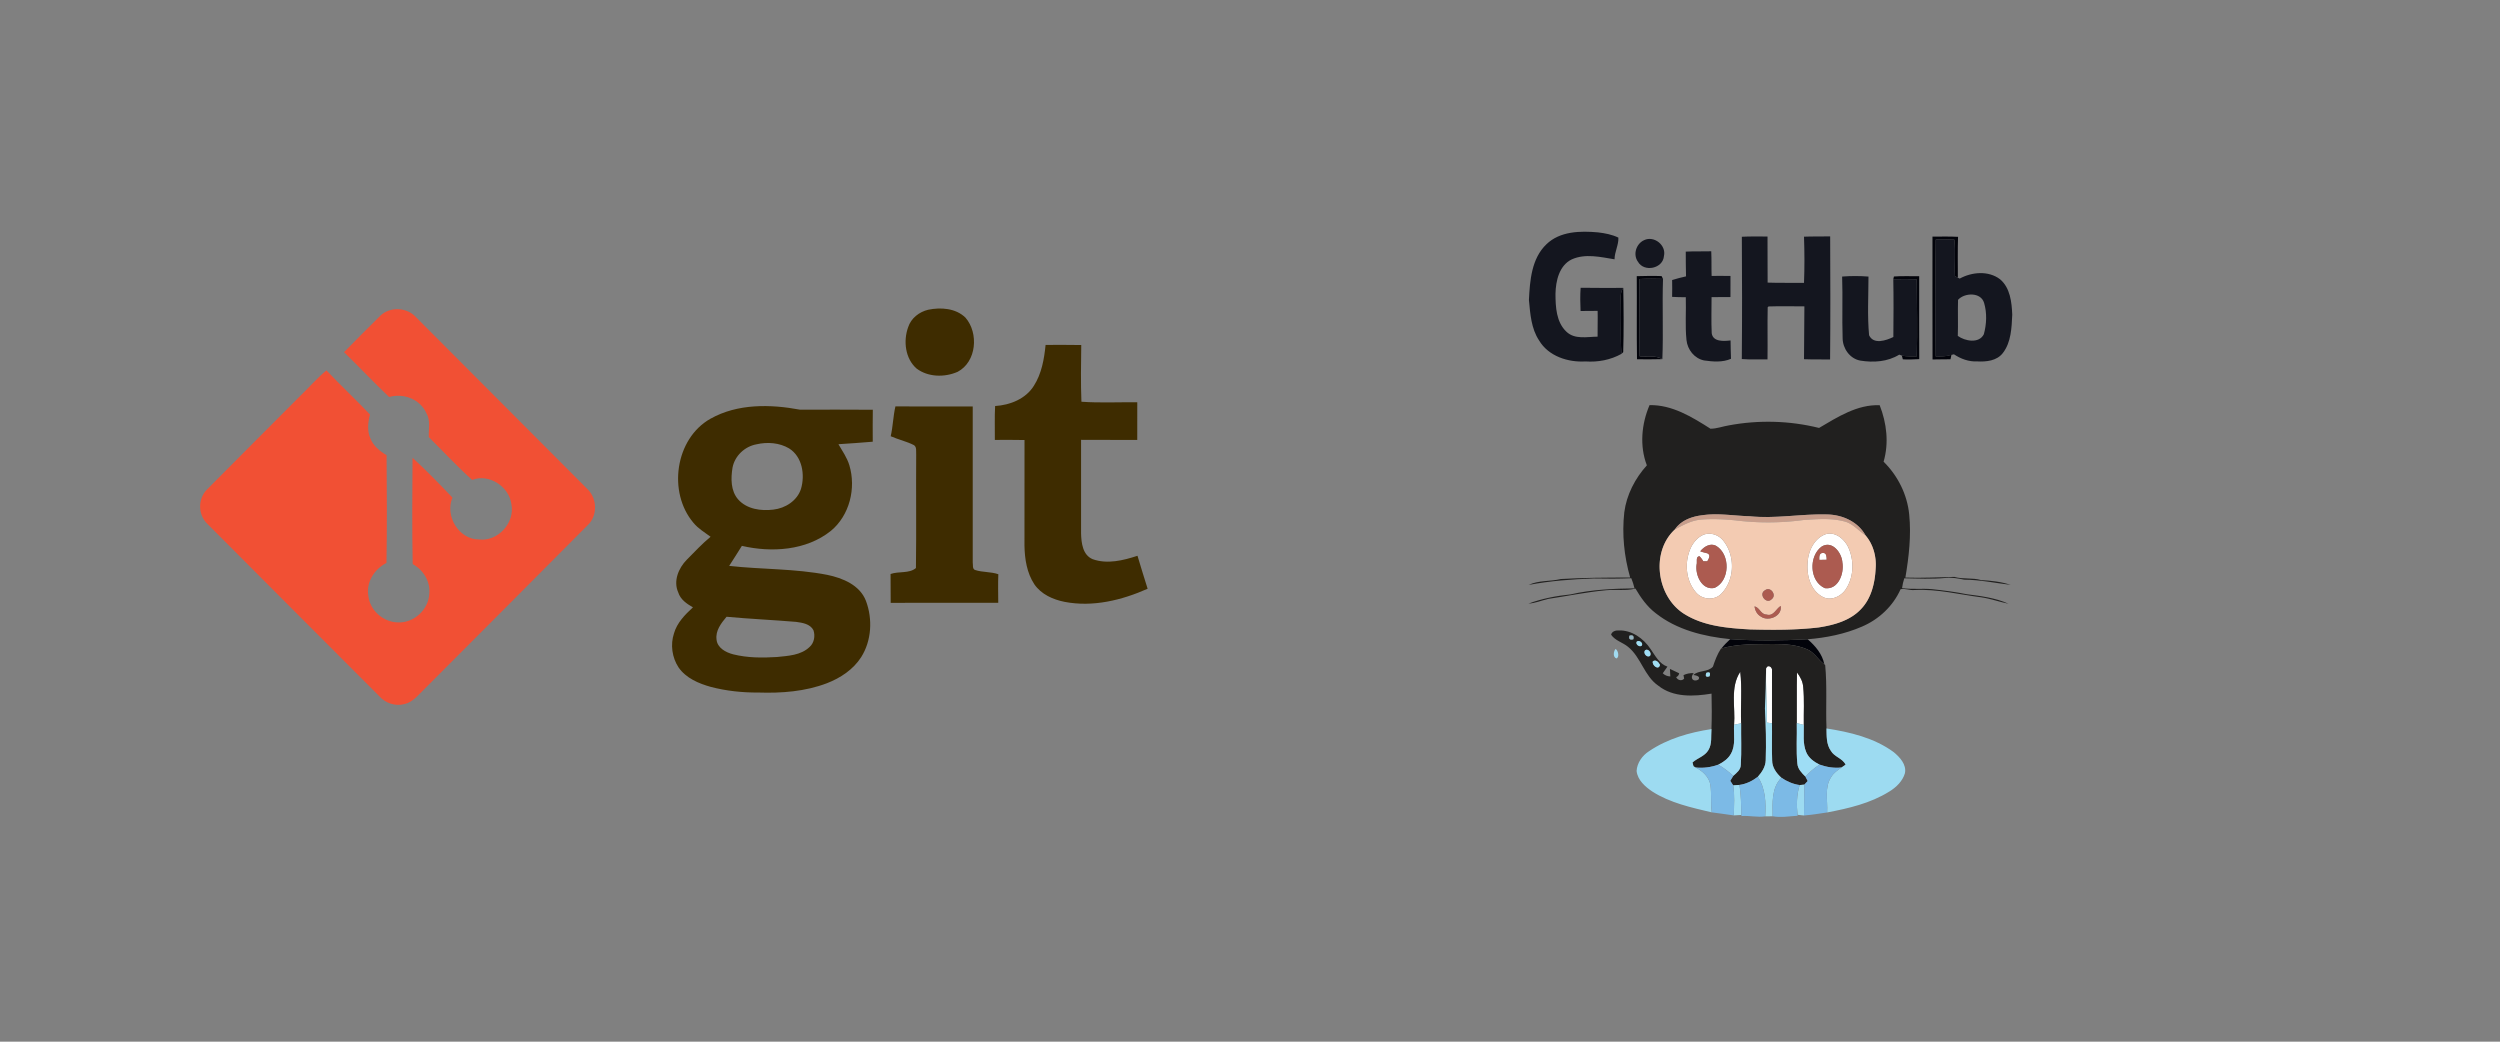 <svg viewBox="0 0 1200 500" xmlns="http://www.w3.org/2000/svg"><rect x="0" y="0" width="1200" height="500" fill="#808080" stroke="none"/><path d="M742.29 117.24c6.52-6.3 16.28-6.46 24.75-5.7 3.34.4 6.73 1.03 9.78 2.51.19 3.5-1.83 6.84-1.84 10.42-6.71-1.09-14.04-2.89-20.55.04-6.04 2.94-7.68 10.4-7.8 16.52.02 6.3.35 13.58 5.25 18.19 4.01 3.86 9.96 2.41 14.96 2.38-.06-4.13.14-8.26.02-12.38-2.74.03-5.47.04-8.19.06-.17-3.72-.23-7.44.03-11.15 6.82.14 13.64.04 20.47.06-1.63 2.31-1.22 5.17-1.21 7.82.23 7.94-.28 15.91.35 23.84-5.27 2.94-11.3 4.06-17.29 3.64-8.41.51-17.79-2.52-22.27-10.09-3.8-5.72-4.23-12.77-4.87-19.4.46-9.32 1.23-19.9 8.41-26.76zm93.79-3.6c4.1-.22 8.21-.1 12.33-.11.07 7.37-.03 14.75.05 22.12 5.81.23 11.63.03 17.46.13.3-7.38.26-14.79 0-22.17 4.18-.17 8.37-.04 12.56-.14.09 19.7.15 39.4-.04 59.09-4.17-.11-8.35.04-12.52-.14.07-8.46.13-16.91.19-25.36-5.74-.02-11.49-.15-17.22.04l-.4.39c-.18 8.33.04 16.68-.09 25.02-4.12-.05-8.23.16-12.34-.17.18-19.57.15-39.14.02-58.7zm-46.92 1.64c4.79-2.32 10.78 2.44 9.53 7.65-.46 5.99-9.48 7.85-12.43 2.77-2.57-3.45-.93-8.69 2.9-10.42zm139.99-.28c2.97-.21 5.95-.15 8.94.03.65 5.83-.02 11.69.29 17.54.35.18 1.04.54 1.39.71l.89.44c5.85-3.21 13.8-3.9 19.35.31 4.9 4.1 5.62 11.05 5.87 17.02-.3 6.25-.51 13.18-4.47 18.35-2.89 3.81-7.99 4.32-12.4 4.07-3.98.21-7.85-1.22-11.12-3.41-.3.07-.91.22-1.21.29-2.47.72-5.03.88-7.56.75-.23-18.7-.21-37.4.03-56.1m10.71 28.91c-.18 5.77.09 11.55-.12 17.32 3.47 2.53 10.21 3.81 12.51-.81 1.31-4.84 1.56-10.15.12-15-1.52-5.3-9.42-4.97-12.51-1.51zm-130.7-23.14c4.07-.2 8.16-.03 12.24-.16.2 3.94.04 7.88.18 11.83 3.01-.03 6.03-.04 9.05.02.02 3.37.02 6.74-.01 10.11-3.03.06-6.05.05-9.07.05 0 5.78-.2 11.56.07 17.33.6 4.23 5.87 3.83 9.05 3.45.06 2.94.08 5.87.21 8.81-4.02 1.79-8.66 1.4-12.9.8-4.67-.94-7.99-5.17-8.47-9.8-.7-6.82-.12-13.7-.33-20.55-2.2.01-4.38-.06-6.57-.17.06-2.7.07-5.39.01-8.08 2.18-.71 4.42-1.24 6.67-1.76-.14-3.96-.08-7.92-.13-11.88zm75.06 11.97c4.2-.32 8.44-.33 12.65.01-.01 9.37-.58 18.84.29 28.17 2.17 4.6 8.12 2.52 11.65.84.08-9.24.15-18.49-.03-27.73 3.74-.06 7.49-.08 11.24.01.07 12.35.42 24.71.02 37.05-2.4.02-4.83.12-7.17-.42l-1.24-.44c-5.6 3.45-12.38 3.88-18.72 2.85-4.99-.93-8.4-5.79-8.45-10.73-.34-9.86.11-19.74-.24-29.61z" fill="#14161f"/><path d="M927.59 113.58c4.08-.01 8.18-.12 12.27.1-.22 6.53-.09 13.07-.09 19.6-.35-.17-1.04-.53-1.39-.71-.31-5.85.36-11.71-.29-17.54-2.99-.18-5.97-.24-8.94-.03-.24 18.7-.26 37.4-.03 56.1 2.53.13 5.09-.03 7.56-.75-.11.53-.33 1.57-.44 2.1-2.88.09-5.76-.01-8.62.1-.11-19.66.02-39.31-.03-58.97zm-141.95 18.98c3.96-.1 7.94-.2 11.9-.04.18.34.54 1.01.71 1.34-3.76-.11-7.53-.14-11.28.06-.09 12.37-.17 24.75.06 37.12 3.62.35 7.61-.61 10.9 1.35-4.06.15-8.12.06-12.17.06-.22-13.29 0-26.59-.12-39.89zm123.44.16c4.03-.33 8.09-.06 12.13-.14.02 13.27-.07 26.53.02 39.8-2.62.11-5.25.29-7.87.1-.12-.45-.37-1.36-.49-1.81 2.34.54 4.77.44 7.17.42.4-12.34.05-24.7-.02-37.05-3.75-.09-7.5-.07-11.24-.01l.3-1.31zm-131.12 13.29c-.01-2.65-.42-5.51 1.21-7.82.19 10.27.28 20.57-.03 30.83l-.83.83c-.63-7.93-.12-15.9-.35-23.84zm52.55 160.78c12.35.86 24.8.74 37.17.05 3.67 3.19 7.04 7.09 8 12.02-3.01-2.15-4.79-5.76-8.3-7.22-5.16-2.21-10.88-2.55-16.42-2.52-8.26.12-16.66-.17-24.68 2.14 1.28-1.61 2.71-3.08 4.23-4.47z" fill="#02030a"/><path fill="#14161e" d="M786.97 133.92c3.75-.2 7.52-.17 11.28-.06-.44 12.84.21 25.7-.32 38.53-3.29-1.96-7.28-1-10.9-1.35-.23-12.37-.15-24.75-.06-37.12z"/><g fill="#fff"><path d="M818.33 256.45c3.38-.88 6.94.53 9.01 3.29 5.68 7.26 5.33 18.8-1.25 25.39-3.43 3.35-9.41 2.65-12.26-1.08-5-6.06-5.36-15.15-1.8-22 1.42-2.46 3.54-4.71 6.3-5.6m-2.21 8.17l.84.31c.66.17 1.98.52 2.64.69 1.7.83.56 2.67-.1 3.78h-1.91a14.69 14.69 0 0 0-1.79-2.4c-2 .07-1.04 2.72-1.44 3.98-.74 5.04 2.56 12.5 8.63 11.21 7.44-3.42 7.68-15.99.79-20.15-2.81-1.57-5.89.38-7.66 2.58zm60.16-8.19c4.48-1.31 8.51 1.93 10.57 5.63 3.28 6.49 3.16 14.87-.99 20.96-2.39 3.44-7.33 5.67-11.22 3.33-5.66-3.13-7.52-10.28-6.97-16.33.28-5.52 3.14-11.59 8.61-13.59m-1.87 5.92c-6.3 4.63-5.93 16.68 1.54 19.97 6.44.88 9.32-7.1 8.4-12.31-.26-4.65-4.9-10.77-9.94-7.66z"/><path d="M873.27 268.75c-.05-1.37-.15-3.33 1.76-3.35 1.8-.04 1.72 1.98 1.77 3.28-1.19.05-2.36.07-3.53.07zm-25.56 52.1c.81-2.23 3.26-.6 2.85 1.2.02 8.37-.01 16.75-.01 25.13-.62-.08-1.85-.26-2.46-.34.05-8.67-.57-17.33-.38-25.99zm-12.39 1.62c.95 8.18.09 16.47.43 24.7-1.14.24-2.27.48-3.39.73.7-8.43-2.01-17.91 2.96-25.43zm27.23.31c1.59 2.05 2.83 4.43 3 7.07.59 6.03.18 12.09.27 18.14-1.14-.29-2.25-.62-3.37-.91.09-8.1-.09-16.21.1-24.3z"/></g><path d="M445.52 148.68c6.06-1.27 13.27-.75 17.91 3.79 6.44 7.43 5.35 21.21-3.78 26.01-6.2 2.72-14.12 2.61-19.66-1.55-5.51-4.78-6.47-13.28-4.08-19.87 1.38-4.31 5.3-7.36 9.61-8.38zm56.36 16.88c5.71 0 11.41-.07 17.12.05-.12 9.07-.27 18.16.08 27.22 8.91.64 17.87.15 26.81.27.02 6.02.02 12.04-.01 18.07-8.99-.05-17.98.02-26.97-.05-.02 14.97-.02 29.94 0 44.9.12 4.54.74 10.39 5.57 12.39 7 2.5 14.68.61 21.51-1.64 1.61 5.28 3.17 10.57 4.87 15.83-12.4 5.51-26.33 8.92-39.88 6.29-5.56-1.11-11.19-3.61-14.49-8.42-3.59-5.43-4.63-12.12-4.75-18.51.01-16.92-.01-33.83.02-50.75-4.75-.13-9.5-.04-14.24-.05.07-5.43-.18-10.85.13-16.27 7.15-.43 14.73-3.43 18.63-9.75 3.71-5.82 4.92-12.82 5.6-19.58zm-160.85 35.43c12.99-7.32 28.78-7 43-4.34 11.64-.01 23.28-.08 34.92.03-.09 5.11-.05 10.22-.03 15.34-5.49.46-10.98.86-16.47 1.2 1.89 3.27 4.11 6.41 5.23 10.06 3.34 11.02.15 24.12-8.88 31.56-11.83 9.45-28.41 10.48-42.7 7.18-2.02 3.21-4.01 6.43-6.1 9.61 15.66 1.74 31.56 1.27 47.08 4.3 7.4 1.54 15.64 4.88 18.57 12.49 3.27 8.68 2.74 19.09-2.29 27.02-3.8 5.94-9.94 10-16.43 12.51-10.45 4-21.78 4.83-32.86 4.47-7.71.06-15.44-.76-22.9-2.71-5.85-1.64-11.91-4.2-15.48-9.37-3.1-4.74-3.98-10.91-2.18-16.31 1.45-5.1 5.3-9 9.1-12.5-2.94-1.69-5.97-3.72-7.04-7.13-2.49-5.49.13-11.72 4.1-15.74 3.74-3.74 7.32-7.66 11.41-11-2.83-2.12-5.95-3.92-8.21-6.69-12.41-14.61-8.84-40.4 8.16-49.98m22.11 12.28c-5.65 1.02-10.44 5.52-11.53 11.2-.83 5.12-.92 11.11 2.7 15.25 4.13 4.7 11.01 5.64 16.9 4.9 5.75-.64 11.45-4.26 13.27-9.96 1.99-6.74.64-15.43-5.71-19.42-4.64-2.75-10.44-3.17-15.63-1.97m-19.2 93.71c.35 4.03 4.46 6.19 7.97 7.1 6.85 1.72 14.01 1.73 21.02 1.29 5.39-.56 11.49-.81 15.64-4.79 2.25-1.97 2.83-5.35 1.87-8.1-1.59-3.01-5.25-3.55-8.28-3.97-11.13-.94-22.29-1.42-33.41-2.46-2.57 3.06-5.38 6.66-4.81 10.93zm83.6-97.58c1.09-4.72 1.16-9.61 2.26-14.32 12.37.1 24.74 0 37.11.04-.02 24.97-.01 49.94 0 74.9.22 1.13-.28 3.08 1.13 3.58 3.62 1.2 7.55.77 11.16 2.04-.18 4.57-.07 9.14-.04 13.72-17.21.05-34.42.02-51.63.01 0-4.62-.01-9.23-.06-13.84 3.9-1.41 8.95-.11 12.18-2.86.24-18.19-.01-36.4.12-54.6-.13-1.48.38-3.56-1.17-4.45-3.54-1.77-7.44-2.63-11.06-4.22z" fill="#3e2c00"/><path fill="#f15034" d="M182.54 151.57c4.65-4.53 12.83-4.1 17.15.69 27.46 27.55 54.93 55.09 82.39 82.63 4.65 4.47 4.79 12.79-.01 17.21-26.05 26.27-52.24 52.42-78.35 78.64-2.91 2.75-5.5 6.35-9.65 7.23-4.42 1.16-9.2-.5-12.15-3.92-27.48-27.51-54.95-55.02-82.37-82.58-4.51-4.31-4.66-11.81-.38-16.32 14.74-14.92 29.63-29.69 44.4-44.57 4.42-4.22 8.42-8.89 13.12-12.8 6.81 7.22 14.08 13.98 20.91 21.18-.99 3.68-1.42 7.71.11 11.32 1.39 3.68 4.55 6.29 7.85 8.22.14 17.24.24 34.48-.05 51.71-5.73 2.9-9.81 9.15-8.71 15.72.7 7.05 7.17 12.71 14.18 12.83 7.63.38 14.77-6.13 15.08-13.77.59-5.85-2.89-11.48-7.97-14.22-.33-16.99-.19-34.01-.07-51.02 6.65 6.09 12.94 12.59 19.16 19.11-3.75 8.76 3.03 20.14 12.76 20.08 9.04 1.1 17.29-7.97 15.54-16.86-1.04-8.47-10.74-14.9-18.85-11.72-7.26-6.48-13.87-13.68-20.78-20.52-.23-3.8.94-7.99-1.2-11.53-2.96-6.71-11-9.72-17.87-7.74-7.38-7.01-14.36-14.43-21.65-21.53 5.77-5.85 11.55-11.71 17.41-17.47z"/><path d="M790.49 223.36c-3.55-9.27-2.58-19.88 1.29-28.9 10.84-.22 20.43 5.71 29.26 11.33 3.01-.01 5.89-1.14 8.85-1.62 14.28-2.66 29.15-2.27 43.26 1.24 8.9-5.23 18.31-11.33 29.09-10.91 3.38 8.57 4.51 18.18 1.88 27.12 6.84 6.71 11.36 15.78 12.3 25.34 1.01 10.12-.15 20.3-1.84 30.28 7.84.26 15.68-.16 23.5-.33 4.21 1.24 8.66.28 12.85 1.53 4.78.27 9.61.77 14.18 2.3-7.43-.88-14.79-2.47-22.28-2.5-2.93-.58-5.88-1.16-8.88-.83-6.62.63-13.27.31-19.89.17-.5 1.53-.86 3.1-1.07 4.7 4.77.73 9.59.08 14.38.52 5.58.6 11.15 1.31 16.66 2.42 6.78.89 13.83 1.74 20.09 4.59-4.39-.88-8.6-2.45-13.04-3.09-10.67-1.37-21.26-4.08-32.1-3.52-2.25.28-4.54-.89-6.69-.39-3.61 8.12-10.42 14.5-18.56 17.97-8.23 3.57-17.14 5.35-26.05 6.06-12.37.69-24.82.81-37.17-.05-12.63-1.25-25.68-4.45-35.8-12.48-4.1-3.13-7.11-7.39-9.69-11.8-4.6 1.22-9.37.32-14.05.8-9.39.86-18.63 2.79-27.95 4.18-3.12.75-6.11 2.05-9.35 2.23 6.51-2.4 13.39-3.71 20.28-4.42 10.05-2.31 20.36-2.75 30.62-2.89-.42-1.66-.88-3.29-1.54-4.85-6.01.24-12.02.26-18.03.11-10.5.35-20.92 1.15-31.25 3.09 4.79-2.29 10.4-1.61 15.46-2.83 11.06-.66 22.18-.72 33.28-.71-2.91-10.15-4-20.81-2.83-31.32 1.09-8.43 5.18-16.26 10.83-22.54m13.43 30.8c-11.66 10.76-8.74 32.12 4.38 40.45 9.41 5.97 20.89 6.91 31.73 7.52 10.97.29 21.98.33 32.89-.95 7.35-1.14 15.13-3.21 20.38-8.83 4.93-5.13 6.66-12.43 7.01-19.35.48-5.68-1.12-11.69-4.86-16.03-3.61-6.58-11.15-9.91-18.42-10.03-12.39-.34-24.76 2.13-37.15.86-7.64-.2-15.31-1.64-22.93-.47-4.94.59-10.19 2.51-13.03 6.83zm-30.59 50.5c.33-1.55 2.16-2.16 3.59-2.05 6.3-.26 12 3.85 15.36 8.93 2.24 3.15 4.16 7.13 8.09 8.44-.77 1.05-1.53 2.11-2.25 3.19 1 .98 2.23 1.47 3.64 1.52-.04-1.21-.11-2.42-.2-3.62 1.49.72 2.98 1.43 4.45 2.1-.15.88-.63 1.5-1.45 1.87.7 1.47 2.67 2.03 3.83.7-.08-.42-.23-1.26-.31-1.68 1.51-.73 3.14-1.04 4.9-.95-2.05 2.26-.28 4.47 2.21 3.13 1.33-1.64-1.26-2.07-2.34-2.25 2.43-2.37 6.93-1.25 9.35-4 1.01-3.02 2.12-6.02 3.89-8.69l.19-.04c8.02-2.31 16.42-2.02 24.68-2.14 5.54-.03 11.26.31 16.42 2.52 3.51 1.46 5.29 5.07 8.3 7.22l.4.33c1 10.13.22 20.32.64 30.47.08 3.61-.13 7.54 2.05 10.66 1.64 2.99 5.61 3.6 7.12 6.72-.49.34-1.45 1-1.94 1.34-3.58.44-7.2-.18-10.57-1.38-2.67-1.29-5.24-3.17-6.4-5.99-1.74-4.12-1.06-8.68-1.16-13.02-.09-6.05.32-12.11-.27-18.14-.17-2.64-1.41-5.02-3-7.07-.19 8.09-.01 16.2-.1 24.3.15 6.47-.36 12.97.28 19.42.18 2.65 2.1 4.5 3.86 6.26.28.53.83 1.6 1.1 2.13l-1.6 1.72c-.56.06-1.68.16-2.25.22-3.18-.43-6.15-1.75-8.79-3.52-2.36-2.17-4.44-4.96-4.42-8.31-.23-5.94.01-11.88-.08-17.82 0-8.38.03-16.76.01-25.13.41-1.8-2.04-3.43-2.85-1.2-.05 6.39-.15 12.77-.54 19.15.46 8.3.65 16.62.37 24.94-.07 3.06-1.82 5.69-3.78 7.91-2.57 1.99-5.56 3.46-8.8 3.91l-3.03.2-1.4-2.16c.46-.8.93-1.59 1.43-2.37 1.6-1.45 3.62-2.93 3.62-5.33.43-6.63.09-13.29.17-19.93-.34-8.23.52-16.52-.43-24.7-4.97 7.52-2.26 17-2.96 25.43-.29 4.6.89 9.63-1.49 13.85-1.3 2.46-3.69 4.07-6.1 5.3-3.5 1.25-7.24 1.75-10.93 1.34l-.97-.6c-.12-.45-.35-1.37-.47-1.82 2.42-2.15 5.96-3.01 7.65-5.95 1.82-3.02 1.17-6.71 1.45-10.06.2-5.67.18-11.35.04-17.02-8.57 1.39-18.33 1.92-25.54-3.8-6.78-4.63-8.26-13.62-14.55-18.68-2.57-2.12-6.19-2.95-8.12-5.8m8.81.47c-.42 1.58.2 2.16 1.85 1.72.4-1.6-.21-2.18-1.85-1.72m3.43 2.94c-.58 1.25 1.37 2.72 2.46 1.86.93-1.35-1.43-3.03-2.46-1.86m3.99 4.18c-.91 1.3.9 3.52 2.34 2.65 1.29-1.32-.93-4.04-2.34-2.65m3.8 5.18c-.56 1.9 2.86 4.6 3.43 1.69-.66-1.27-1.95-2.74-3.43-1.69m25.68 5.53c-.62 1.67-.11 2.21 1.53 1.65.58-1.68.07-2.23-1.53-1.65z" fill="#21201f"/><path fill="#c79d8b" d="M803.92 254.16c2.84-4.32 8.09-6.24 13.03-6.83 7.62-1.17 15.29.27 22.93.47 12.39 1.27 24.76-1.2 37.15-.86 7.27.12 14.81 3.45 18.42 10.03-3.46-2.27-6.22-5.83-10.43-6.75-6.32-1.61-12.93-1.03-19.36-.61a127.45 127.45 0 0 1-32.71.16c-5.51-.52-11.07-.83-16.59-.34-4.51.41-8.53 2.63-12.44 4.73z"/><path fill="#f3cbb2" d="M816.36 249.43c5.52-.49 11.08-.18 16.59.34a127.45 127.45 0 0 0 32.71-.16c6.43-.42 13.04-1 19.36.61 4.21.92 6.97 4.48 10.43 6.75 3.74 4.34 5.34 10.35 4.86 16.03-.35 6.92-2.08 14.22-7.01 19.35-5.25 5.62-13.03 7.69-20.38 8.83-10.91 1.28-21.92 1.24-32.89.95-10.84-.61-22.32-1.55-31.73-7.52-13.12-8.33-16.04-29.69-4.38-40.45 3.91-2.1 7.93-4.32 12.44-4.73m1.97 7.02c-2.76.89-4.88 3.14-6.3 5.6-3.56 6.85-3.2 15.94 1.8 22 2.85 3.73 8.83 4.43 12.26 1.08 6.58-6.59 6.93-18.13 1.25-25.39-2.07-2.76-5.63-4.17-9.01-3.29m57.95-.02c-5.47 2-8.33 8.07-8.61 13.59-.55 6.05 1.31 13.2 6.97 16.33 3.89 2.34 8.83.11 11.22-3.33 4.15-6.09 4.27-14.47.99-20.96-2.06-3.7-6.09-6.94-10.57-5.63m-29.04 26.89c-3.38 1.79.63 7.08 3.22 4.24 2.49-1.94-.66-6.25-3.22-4.24m-5.09 7.77c.31 1.94 1.21 3.82 3 4.82 3.6 2.64 10.43-.15 9.58-5.05-2.31 1.4-3.46 5.15-6.8 4.12-2.74.01-3.28-3.45-5.78-3.89z"/><path d="M816.12 264.62c1.77-2.2 4.85-4.15 7.66-2.58 6.89 4.16 6.65 16.73-.79 20.15-6.07 1.29-9.37-6.17-8.63-11.21.4-1.26-.56-3.91 1.44-3.98.67.73 1.27 1.53 1.79 2.4h1.91c.66-1.11 1.8-2.95.1-3.78-.66-.17-1.98-.52-2.64-.69l-.84-.31zm58.29-2.27c5.04-3.11 9.68 3.01 9.94 7.66.92 5.21-1.96 13.19-8.4 12.31-7.47-3.29-7.84-15.34-1.54-19.97m-1.14 6.4c1.17 0 2.34-.02 3.53-.07-.05-1.3.03-3.32-1.77-3.28-1.91.02-1.81 1.98-1.76 3.35zm-26.03 14.57c2.56-2.01 5.71 2.3 3.22 4.24-2.59 2.84-6.6-2.45-3.22-4.24zm-5.09 7.77c2.5.44 3.04 3.9 5.78 3.89 3.34 1.03 4.49-2.72 6.8-4.12.85 4.9-5.98 7.69-9.58 5.05-1.79-1-2.69-2.88-3-4.82z" fill="#ac5b50"/><path fill="#95b5c2" d="M782.14 305.13c1.64-.46 2.25.12 1.85 1.72-1.65.44-2.27-.14-1.85-1.72z"/><path d="M785.57 308.07c1.03-1.17 3.39.51 2.46 1.86-1.09.86-3.04-.61-2.46-1.86zm7.79 9.36c1.48-1.05 2.77.42 3.43 1.69-.57 2.91-3.99.21-3.43-1.69zm25.68 5.53c1.6-.58 2.11-.03 1.53 1.65-1.64.56-2.15.02-1.53-1.65zm12.89 54l3.03-.2c.72 4.78.79 9.61.92 14.43-1.23.03-2.45.1-3.67.21.13-4.81.5-9.66-.28-14.44z" fill="#9fddf2"/><path fill="#a1daf0" d="M775.44 311.51c1.19.46 2.07 3.87.48 4.55-1.84-.57-1.46-3.36-.48-4.55z"/><path d="M789.56 312.25c1.41-1.39 3.63 1.33 2.34 2.65-1.44.87-3.25-1.35-2.34-2.65zm72.89 34.83c1.12.29 2.23.62 3.37.91.1 4.34-.58 8.9 1.16 13.02 1.16 2.82 3.73 4.7 6.4 5.99-2.51 1.61-4.76 3.58-6.79 5.76-1.76-1.76-3.68-3.61-3.86-6.26-.64-6.45-.13-12.95-.28-19.42z" fill="#9eddf5"/><path fill="#9eddf2" d="M847.17 340c.39-6.38.49-12.76.54-19.15-.19 8.66.43 17.32.38 25.99.61.08 1.84.26 2.46.34.09 5.94-.15 11.88.08 17.82-.02 3.35 2.06 6.14 4.42 8.31-4.81 4.89-4.26 12.19-4.19 18.5-1.19-.01-2.38.01-3.55.04.41-6.52.15-13.36-3.55-19 1.96-2.22 3.71-4.85 3.78-7.91.28-8.32.09-16.64-.37-24.94z"/><path fill="#9ddbf4" d="M832.36 347.9c1.12-.25 2.25-.49 3.39-.73-.08 6.64.26 13.3-.17 19.93 0 2.4-2.02 3.88-3.62 5.33-2.19-2.06-4.6-3.87-7.19-5.38 2.41-1.23 4.8-2.84 6.1-5.3 2.38-4.22 1.2-9.25 1.49-13.85z"/><path d="M791.55 360.57c8.88-6.02 19.44-9.01 29.95-10.61-.28 3.35.37 7.04-1.45 10.06-1.69 2.94-5.23 3.8-7.65 5.95.12.45.35 1.37.47 1.82l.97.6c3.44 1.68 6.58 4.6 7.18 8.55.53 4.31.11 8.68.61 13-9.81-2.34-19.95-4.5-28.56-10.03-3.44-2.33-7.01-5.45-7.5-9.84.22-3.91 2.74-7.42 5.98-9.5zm85.17-10.91c11.25 1.74 22.87 4.48 32.22 11.33 2.94 2.42 6.26 5.97 5.44 10.11-1.1 3.85-4.2 6.83-7.54 8.86-9 5.62-19.51 8.06-29.81 10.02.36-5.65-1.42-11.97 1.95-17 1.15-2.01 3.13-3.29 4.97-4.6.49-.34 1.45-1 1.94-1.34-1.51-3.12-5.48-3.73-7.12-6.72-2.18-3.12-1.97-7.05-2.05-10.66zm-12.88 27.17c.57-.06 1.69-.16 2.25-.22-.11 4.94-.09 9.89-.17 14.83-.78-.08-2.33-.25-3.11-.33-.48-4.78-.43-9.66 1.03-14.28z" fill="#9ddbf1"/><path d="M813.84 368.39c3.69.41 7.43-.09 10.93-1.34 2.59 1.51 5 3.32 7.19 5.38-.5.78-.97 1.57-1.43 2.37l1.4 2.16c.78 4.78.41 9.63.28 14.44-3.52-.58-7.06-.95-10.58-1.46-.5-4.32-.08-8.69-.61-13-.6-3.95-3.74-6.87-7.18-8.55zm59.54-1.39c3.37 1.2 6.99 1.82 10.57 1.38-1.84 1.31-3.82 2.59-4.97 4.6-3.37 5.03-1.59 11.35-1.95 17-3.7.56-7.39 1.14-11.11 1.46.08-4.94.06-9.89.17-14.83l1.6-1.72c-.27-.53-.82-1.6-1.1-2.13 2.03-2.18 4.28-4.15 6.79-5.76zm-38.42 9.76c3.24-.45 6.23-1.92 8.8-3.91 3.7 5.64 3.96 12.48 3.55 19-3.81.57-7.61-.45-11.42-.14l-.01-.52c-.13-4.82-.2-9.65-.92-14.43zm15.9 15.05c-.07-6.31-.62-13.61 4.19-18.5 2.64 1.77 5.61 3.09 8.79 3.52-1.46 4.62-1.51 9.5-1.03 14.28l.03.46c-3.99.22-8 .98-11.98.24z" fill="#7cbae6"/></svg>